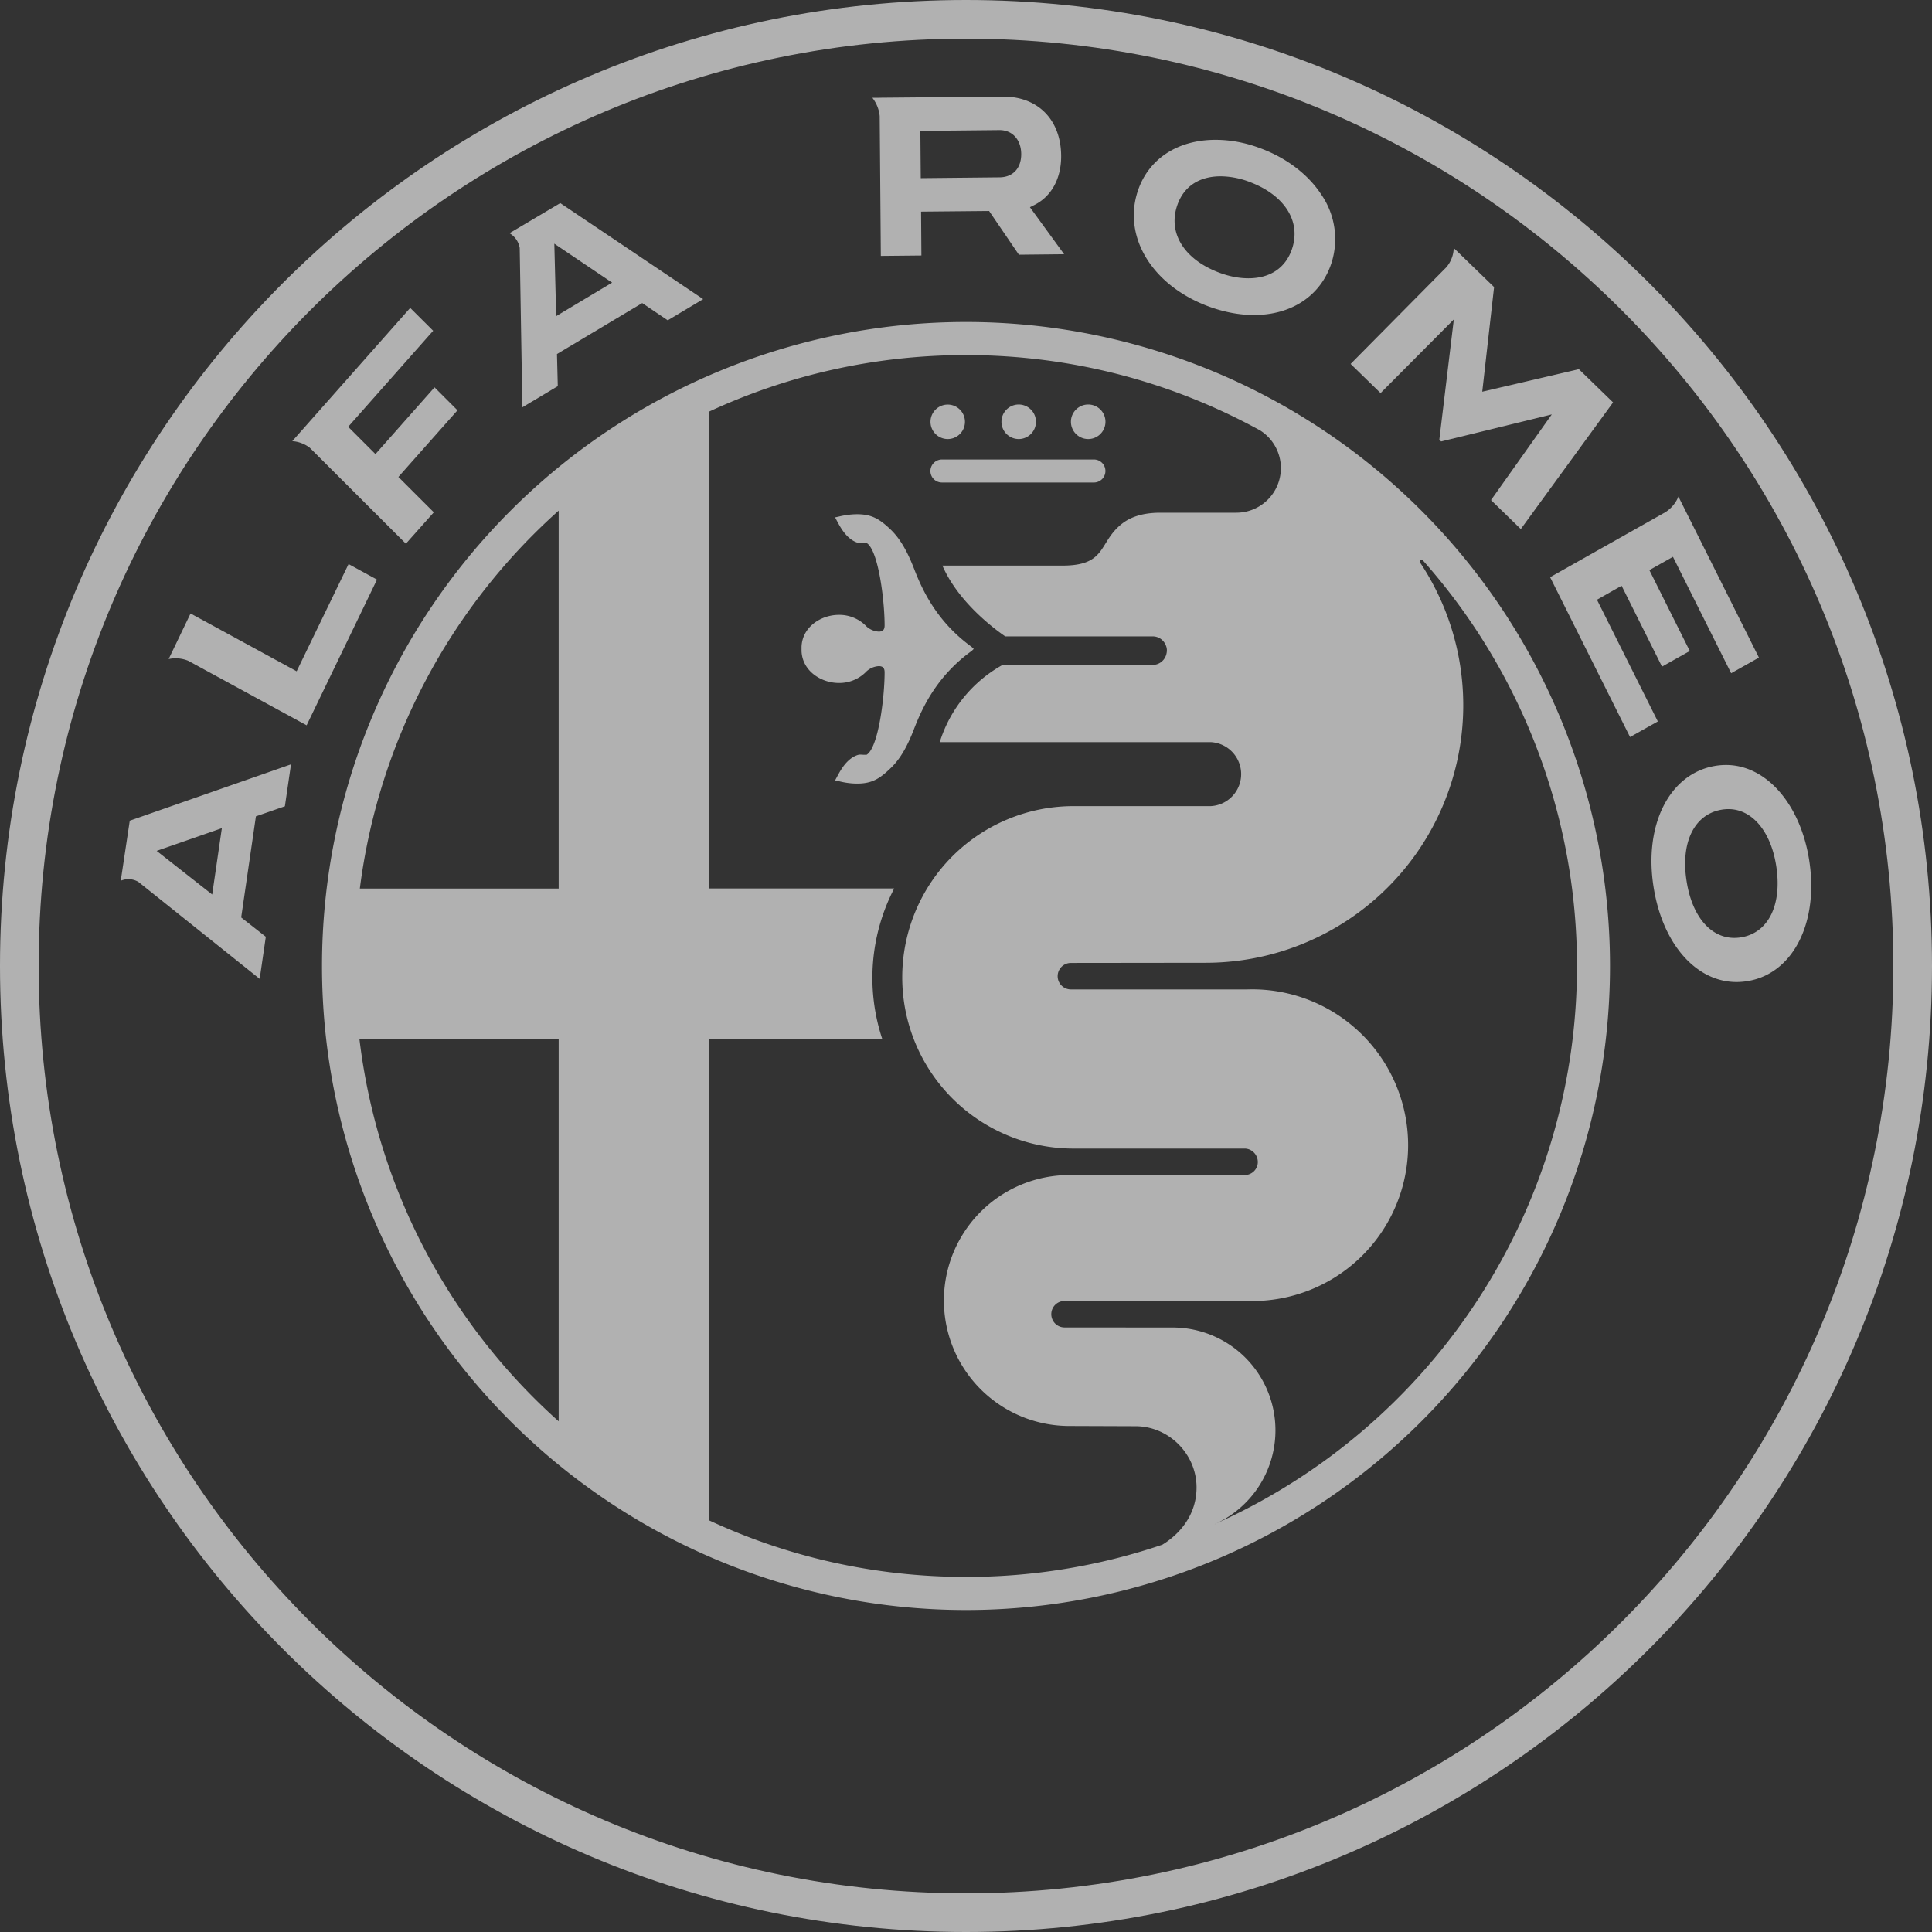 <svg xmlns:xlink="http://www.w3.org/1999/xlink" xmlns="http://www.w3.org/2000/svg" class="inline-icon inline-icon--medium inline-icon__filled inline-icon__filled--dark-grey inline-make-icon--large-shape" viewBox="0 0 24 24" width="32"  height="32" >
<rect x="0" y="0" width="24" height="24" fill="#333333" stroke="none"/>
<path d="M11.433 1.625l.005.588.976-.01c.169 0 .273-.113.272-.291-.002-.177-.11-.296-.269-.296l-.984.01zm-.505-.183a.437.437 0 0 0-.091-.227h.089v-.001l1.537-.014c.433 0 .715.289.719.734.002.283-.12.507-.336.614l-.052.026.425.584-.562.006-.37-.543-.845.008.004.545-.504.005-.014-1.737zm4.237.748c-.273 0-.465.13-.543.367-.114.342.092.668.524.83.125.047.247.07.362.07.271 0 .464-.13.543-.368.113-.341-.094-.666-.528-.829a1.027 1.027 0 0 0-.358-.07zm.412 1.723c-.185 0-.376-.037-.568-.108-.696-.26-1.064-.863-.875-1.432.132-.398.494-.636.966-.636.185 0 .373.035.56.106.326.121.595.328.758.58a.975.975 0 0 1 .12.85c-.133.4-.492.64-.96.64h-.001zm-8.668.014l.695-.416-.718-.484.023.9zm-.453-.845V3.08a.262.262 0 0 0-.127-.183l.631-.374 1.775 1.193-.44.263-.317-.214-1.059.633.01.399-.44.263-.033-1.977zm12.066 3.13l.755-1.064-1.375.336-.022-.023.18-1.493-.91.915-.372-.362 1.188-1.2a.385.385 0 0 0 .093-.24l.054.052.447.433-.147 1.3 1.2-.28.425.413-1.146 1.573-.37-.36zM3.85 5.564l-.002-.002a.404.404 0 0 0-.217-.082l1.465-1.655.285.284-1.056 1.193.339.339.734-.829.285.285-.734.828.44.439-.347.39-1.192-1.19zM2.337 8.208a.41.41 0 0 0-.242-.021l.272-.566 1.318.718.645-1.332.353.193-.874 1.81-1.472-.802zM19.256 7.17l1.431-.807a.417.417 0 0 0 .163-.194l1 2-.345.194-.723-1.446-.293.165.502 1.005-.345.194-.502-1.005-.306.174.756 1.512-.345.194-.993-1.986zm-17.31 3.4l.69.542.12-.824-.81.282zm-.226.386l-.003-.002a.243.243 0 0 0-.217-.013l.112-.746 2.003-.7-.076.521-.36.125-.183 1.256.306.24-.076.523-1.506-1.204zm19.751-.905a.524.524 0 0 0-.089.008c-.338.06-.507.41-.43.89.068.433.296.702.593.702a.53.53 0 0 0 .09-.008c.338-.06.506-.411.429-.892-.068-.426-.3-.7-.593-.7zm.102 2.148c-.504 0-.919-.473-1.031-1.176-.124-.772.193-1.406.754-1.507.049-.009.099-.013.146-.013.497 0 .92.482 1.031 1.174.124.773-.192 1.408-.75 1.508a.84.84 0 0 1-.15.014z" fill-opacity="0.62" fill="#FFFFFF" stroke-width="2px"></path>
<path d="M11.773 5.454a.214.214 0 1 0 0-.428.214.214 0 0 0 0 .428zm-.072.54h1.888a.143.143 0 0 0 0-.286h-1.888a.144.144 0 0 0-.143.143c0 .08.065.143.143.143zm3.415 12.927l-.027.014.002-.002.025-.012a1.277 1.277 0 0 0-.547-2.43l-1.345-.001a.164.164 0 1 1 0-.329h2.27a1.936 1.936 0 1 0 0-3.87H13.303a.164.164 0 1 1 0-.329l1.674-.002a3.199 3.199 0 0 0 2.673-4.958l-.009-.011a.024.024 0 0 1-.004-.014c0-.013.01-.023.023-.023.008 0 .011.001.016.007l.002.003a7.59 7.59 0 0 1-2.561 11.957zm-.675.267a7.576 7.576 0 0 1-2.441.401c-1.14 0-2.22-.251-3.19-.702v-5.98h2.15a2.412 2.412 0 0 1 .148-1.87H8.809V5.113c.97-.45 2.05-.702 3.19-.702 1.325 0 2.57.34 3.655.936a.554.554 0 0 1-.295 1.022h-.944c-.266 0-.412.078-.503.158-.264.228-.174.499-.714.499h-1.491c.202.465.665.8.78.879h1.831c.075 0 .138.046.164.111a.155.155 0 0 1 .01.096.177.177 0 0 1-.174.148h-1.864a1.662 1.662 0 0 0-.78.959h3.366a.398.398 0 0 1 0 .795h-1.705a2.127 2.127 0 1 0 0 4.254h2.126c.09 0 .164.076.164.167 0 .09-.074.162-.164.162h-2.177a1.558 1.558 0 1 0 0 3.117l.822.003c.416 0 .758.348.758.76 0 .338-.204.576-.424.711zm-7.5-8.15H4.47a7.574 7.574 0 0 1 2.47-4.695v4.694zm0 6.619a7.573 7.573 0 0 1-2.476-4.75H6.94v4.75zM12 4a8 8 0 1 0 0 16 8 8 0 0 0 0-16zm.07 4.087l.026-.026-.027-.026c-.418-.304-.603-.68-.714-.97-.078-.2-.165-.365-.29-.486-.132-.125-.228-.191-.417-.191-.073 0-.15.01-.228.029l-.046.01.028.053c.042.078.12.222.256.263.01.004.022.005.035.005l.033-.002.026-.001h.013c.146.086.224.712.224 1.024 0 .054-.023.077-.072.077a.246.246 0 0 1-.152-.063.465.465 0 0 0-.344-.145c-.221 0-.455.149-.464.397V8.086c.009.249.243.398.464.398a.465.465 0 0 0 .344-.145.247.247 0 0 1 .152-.064c.05 0 .072.024.072.077 0 .312-.078.939-.224 1.024h-.013a.26.26 0 0 1-.026 0l-.033-.002a.118.118 0 0 0-.035.004c-.136.042-.214.186-.256.264l-.028.052.046.01c.078.02.155.03.228.03.19 0 .285-.066.416-.192.126-.12.213-.285.29-.485.112-.291.297-.667.715-.97zm.584-2.633a.214.214 0 1 0 .001-.429.214.214 0 0 0 0 .429zm.864 0a.214.214 0 1 0 0-.429.214.214 0 1 0 0 .429z" fill-opacity="0.62" fill="#FFFFFF" stroke-width="2px"></path>
<path d="M12 23.52C5.638 23.52.48 18.363.48 12 .48 5.638 5.638.48 12 .48 18.362.48 23.52 5.638 23.52 12c0 6.363-5.158 11.52-11.52 11.52M12 0C5.373 0 0 5.373 0 12s5.373 12 12 12 12-5.373 12-12S18.627 0 12 0" fill-opacity="0.62" fill="#FFFFFF" stroke-width="2px"></path>

</svg>